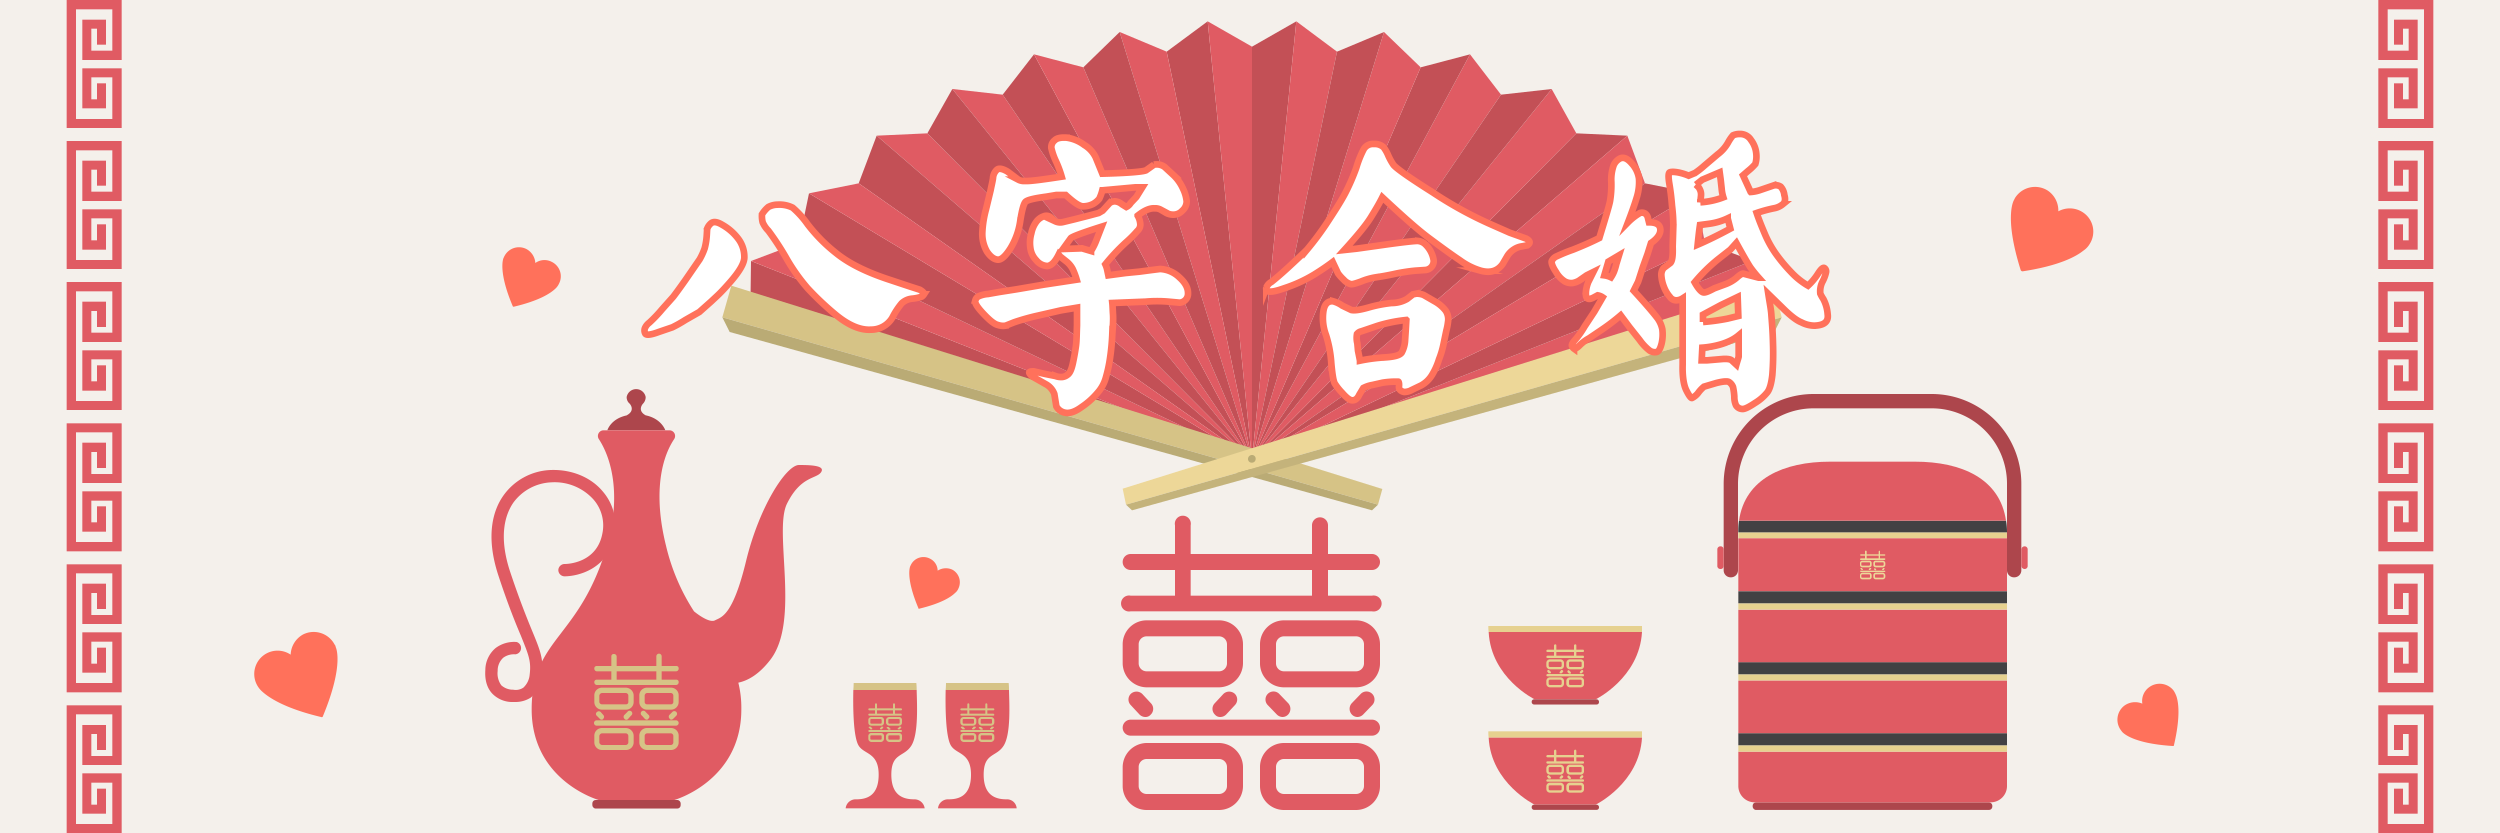 <svg xmlns="http://www.w3.org/2000/svg" viewBox="0 0 750 250"><title>hehun_banner</title><g id="图层_2" data-name="图层 2"><g id="图层_1-2" data-name="图层 1"><rect width="750" height="250" style="fill:#f4f0eb"/><polygon points="225.1 93.4 375.6 137.9 225.3 78.3 225.1 93.4" style="fill:#c35056"/><polygon points="225.3 78.3 375.6 137.9 239.6 72.9 225.3 78.3" style="fill:#e05b63"/><polygon points="239.6 72.9 375.6 137.9 242.7 58 239.6 72.9" style="fill:#c35056"/><polygon points="285.7 26.7 375.6 137.9 300.8 28.4 285.7 26.7" style="fill:#e05b63"/><polygon points="263 40.7 375.6 137.9 278.2 40 263 40.7" style="fill:#e05b63"/><polygon points="300.8 28.4 375.6 137.9 310.2 16.3 300.8 28.4" style="fill:#c35056"/><polygon points="278.2 40 375.6 137.9 285.7 26.7 278.2 40" style="fill:#c35056"/><polygon points="350 15.5 375.6 137.9 362.3 6.4 350 15.5" style="fill:#c35056"/><polygon points="362.3 6.4 375.6 137.9 375.6 14 362.3 6.4" style="fill:#e05b63"/><polygon points="375.6 14 375.6 137.9 388.9 6.4 375.6 14" style="fill:#c35056"/><polygon points="388.9 6.4 375.6 137.9 401.1 15.5 388.9 6.4" style="fill:#e05b63"/><polygon points="525.8 78.2 375.6 137.9 526 93.4 525.8 78.2" style="fill:#e05b63"/><polygon points="472.9 40 375.6 137.9 488.2 40.7 472.9 40" style="fill:#c35056"/><polygon points="488.2 40.7 375.6 137.9 493.5 55 488.2 40.7" style="fill:#e05b63"/><polygon points="493.5 55 375.6 137.9 508.5 58 493.5 55" style="fill:#c35056"/><polygon points="511.5 72.9 375.6 137.9 525.8 78.2 511.5 72.9" style="fill:#c35056"/><polygon points="508.5 58 375.6 137.9 511.5 72.9 508.5 58" style="fill:#e05b63"/><polygon points="441 16.3 375.6 137.9 450.3 28.4 441 16.3" style="fill:#e05b63"/><polygon points="426.2 20.2 375.6 137.9 441 16.3 426.2 20.2" style="fill:#c35056"/><polygon points="415.2 9.6 375.6 137.9 426.2 20.2 415.2 9.6" style="fill:#e05b63"/><polygon points="465.5 26.7 375.6 137.9 472.9 40 465.5 26.7" style="fill:#e05b63"/><polygon points="450.3 28.4 375.6 137.9 465.5 26.7 450.3 28.4" style="fill:#c35056"/><polygon points="401.1 15.5 375.6 137.9 415.2 9.6 401.1 15.5" style="fill:#c35056"/><polygon points="335.9 9.6 375.6 137.9 350 15.5 335.9 9.6" style="fill:#e05b63"/><polygon points="310.2 16.3 375.6 137.9 325 20.2 310.2 16.3" style="fill:#e05b63"/><polygon points="325 20.2 375.6 137.9 335.9 9.6 325 20.2" style="fill:#c35056"/><polygon points="257.6 55 375.6 137.9 263 40.7 257.6 55" style="fill:#c35056"/><polygon points="242.7 58 375.6 137.9 257.6 55 242.7 58" style="fill:#e05b63"/><polygon points="413.4 151.4 216.7 95.2 219.4 85.7 414.7 146.7 413.4 151.4" style="fill:#d6c386"/><polygon points="216.7 95.2 413.4 151.4 411.6 153.1 218.9 99.6 216.7 95.2" style="fill:#baab75"/><polygon points="337.8 151.4 534.5 95.2 532.1 85.5 336.8 146.6 337.8 151.4" style="fill:#edd798"/><polygon points="534.5 95.2 337.8 151.4 339.6 153.1 532.3 99.6 534.5 95.2" style="fill:#c4b37b"/><path d="M375.6,136.5a1.2,1.2,0,0,0-1.2,1.2,1.1,1.1,0,0,0,1.2,1.1,1.1,1.1,0,0,0,1.1-1.1A1.1,1.1,0,0,0,375.6,136.5Z" style="fill:#baab75"/><polygon points="36.5 38.4 20 38.4 20 0 36.5 0 36.5 18 24.7 18 24.7 5.9 31.8 5.9 31.8 13.4 29.1 13.4 29.1 8.6 27.4 8.6 27.4 15.2 33.7 15.2 33.7 2.8 22.8 2.8 22.8 35.7 33.7 35.7 33.7 23.2 27.4 23.2 27.4 29.8 29.1 29.8 29.1 25 31.8 25 31.8 32.5 24.7 32.5 24.7 20.5 36.5 20.5 36.5 38.4" style="fill:#e05b63"/><polygon points="36.5 80.7 20 80.7 20 42.3 36.5 42.3 36.5 60.3 24.7 60.3 24.7 48.2 31.8 48.2 31.8 55.7 29.1 55.7 29.1 50.9 27.4 50.9 27.4 57.5 33.7 57.5 33.7 45.1 22.8 45.1 22.8 78 33.7 78 33.7 65.5 27.4 65.5 27.4 72.1 29.1 72.1 29.1 67.3 31.8 67.3 31.8 74.9 24.7 74.9 24.7 62.8 36.5 62.8 36.5 80.7" style="fill:#e05b63"/><polygon points="36.5 123 20 123 20 84.6 36.5 84.6 36.5 102.6 24.7 102.6 24.7 90.5 31.8 90.5 31.8 98.1 29.1 98.1 29.1 93.3 27.4 93.3 27.4 99.8 33.7 99.8 33.7 87.4 22.8 87.4 22.8 120.3 33.7 120.3 33.7 107.8 27.4 107.8 27.4 114.4 29.1 114.4 29.1 109.6 31.8 109.6 31.8 117.2 24.7 117.2 24.7 105.1 36.5 105.1 36.5 123" style="fill:#e05b63"/><polygon points="36.5 165.4 20 165.4 20 127 36.5 127 36.5 144.9 24.7 144.9 24.7 132.8 31.8 132.8 31.8 140.4 29.1 140.4 29.1 135.6 27.4 135.6 27.4 142.2 33.7 142.2 33.7 129.7 22.8 129.7 22.8 162.6 33.7 162.6 33.7 150.2 27.4 150.2 27.4 156.7 29.1 156.7 29.1 151.9 31.8 151.9 31.8 159.5 24.7 159.5 24.7 147.4 36.5 147.4 36.5 165.4" style="fill:#e05b63"/><polygon points="36.5 207.7 20 207.7 20 169.3 36.5 169.3 36.5 187.2 24.7 187.2 24.7 175.1 31.8 175.1 31.8 182.7 29.1 182.7 29.1 177.9 27.4 177.9 27.4 184.5 33.7 184.5 33.7 172 22.8 172 22.8 204.9 33.7 204.9 33.7 192.5 27.4 192.5 27.4 199.1 29.1 199.1 29.1 194.3 31.8 194.3 31.8 201.8 24.7 201.8 24.7 189.7 36.5 189.7 36.5 207.7" style="fill:#e05b63"/><polygon points="36.5 250 20 250 20 211.6 36.5 211.6 36.5 229.5 24.7 229.5 24.7 217.5 31.8 217.5 31.8 225 29.1 225 29.1 220.2 27.4 220.2 27.4 226.8 33.7 226.8 33.7 214.3 22.8 214.3 22.8 247.2 33.7 247.2 33.7 234.8 27.4 234.8 27.4 241.4 29.1 241.4 29.1 236.6 31.8 236.6 31.8 244.1 24.7 244.1 24.7 232 36.5 232 36.5 250" style="fill:#e05b63"/><polygon points="713.5 38.4 730 38.4 730 0 713.5 0 713.5 18 725.3 18 725.3 5.9 718.2 5.9 718.2 13.4 720.9 13.4 720.9 8.6 722.6 8.6 722.6 15.2 716.3 15.2 716.3 2.8 727.2 2.8 727.2 35.7 716.3 35.7 716.3 23.2 722.6 23.2 722.6 29.8 720.9 29.8 720.9 25 718.2 25 718.2 32.5 725.3 32.5 725.3 20.5 713.5 20.5 713.5 38.4" style="fill:#e05b63"/><polygon points="713.5 80.7 730 80.7 730 42.3 713.5 42.3 713.5 60.3 725.3 60.3 725.3 48.2 718.2 48.2 718.2 55.7 720.9 55.7 720.9 50.9 722.6 50.9 722.6 57.5 716.3 57.5 716.3 45.1 727.2 45.1 727.2 78 716.3 78 716.3 65.5 722.6 65.5 722.6 72.1 720.9 72.1 720.9 67.3 718.2 67.3 718.2 74.9 725.3 74.9 725.3 62.8 713.5 62.8 713.5 80.7" style="fill:#e05b63"/><polygon points="713.5 123 730 123 730 84.6 713.5 84.6 713.5 102.6 725.3 102.6 725.3 90.5 718.2 90.5 718.2 98.1 720.9 98.1 720.9 93.3 722.6 93.3 722.6 99.8 716.3 99.8 716.3 87.4 727.2 87.4 727.2 120.3 716.3 120.3 716.3 107.8 722.6 107.8 722.6 114.4 720.9 114.4 720.9 109.6 718.2 109.6 718.2 117.2 725.3 117.2 725.3 105.1 713.5 105.1 713.5 123" style="fill:#e05b63"/><polygon points="713.5 165.4 730 165.4 730 127 713.5 127 713.5 144.9 725.3 144.9 725.3 132.8 718.2 132.8 718.2 140.4 720.9 140.4 720.9 135.6 722.6 135.6 722.6 142.2 716.3 142.2 716.3 129.7 727.2 129.7 727.2 162.6 716.3 162.6 716.3 150.2 722.6 150.2 722.6 156.7 720.9 156.7 720.9 151.9 718.2 151.9 718.2 159.5 725.3 159.5 725.3 147.4 713.5 147.4 713.5 165.4" style="fill:#e05b63"/><polygon points="713.5 207.7 730 207.7 730 169.3 713.5 169.3 713.5 187.2 725.3 187.2 725.3 175.1 718.2 175.1 718.2 182.7 720.9 182.7 720.9 177.9 722.6 177.9 722.6 184.5 716.3 184.5 716.3 172 727.2 172 727.2 204.9 716.3 204.9 716.3 192.5 722.6 192.5 722.6 199.1 720.9 199.1 720.9 194.3 718.2 194.3 718.2 201.8 725.3 201.8 725.3 189.7 713.5 189.7 713.5 207.7" style="fill:#e05b63"/><polygon points="713.5 250 730 250 730 211.6 713.5 211.6 713.5 229.5 725.3 229.5 725.3 217.5 718.2 217.5 718.2 225 720.9 225 720.9 220.2 722.6 220.2 722.6 226.8 716.3 226.8 716.3 214.3 727.2 214.3 727.2 247.2 716.3 247.2 716.3 234.8 722.6 234.8 722.6 241.4 720.9 241.4 720.9 236.6 718.2 236.6 718.2 244.1 725.3 244.1 725.3 232 713.5 232 713.5 250" style="fill:#e05b63"/><path d="M411.6,178.7H398.4V171h13.2a2.4,2.4,0,0,0,2.4-2.4,2.4,2.4,0,0,0-2.4-2.4H398.4v-8.6a2.4,2.4,0,1,0-4.8,0v8.6H357.2v-8.6a2.4,2.4,0,1,0-4.7,0v8.6H339.2a2.4,2.4,0,0,0-2.4,2.4,2.4,2.4,0,0,0,2.4,2.4h13.3v7.7H339.2a2.4,2.4,0,1,0,0,4.7h72.4a2.4,2.4,0,1,0,0-4.7ZM357.2,171h36.4v7.7H357.2Z" style="fill:#e05b63"/><path d="M411.6,215.9H339.2a2.4,2.4,0,0,0,0,4.8h72.4a2.4,2.4,0,0,0,0-4.8Z" style="fill:#e05b63"/><path d="M344,206.2h21.7a7.3,7.3,0,0,0,7.2-7.2v-5.7a7.2,7.2,0,0,0-7.2-7.2H344a7.2,7.2,0,0,0-7.2,7.2V199A7.3,7.3,0,0,0,344,206.2Zm-2.4-12.9a2.4,2.4,0,0,1,2.4-2.4h21.7a2.4,2.4,0,0,1,2.4,2.4V199a2.4,2.4,0,0,1-2.4,2.4H344a2.4,2.4,0,0,1-2.4-2.4Z" style="fill:#e05b63"/><path d="M406.8,186.1H385.2a7.2,7.2,0,0,0-7.2,7.2V199a7.2,7.2,0,0,0,7.2,7.2h21.6A7.2,7.2,0,0,0,414,199v-5.7A7.2,7.2,0,0,0,406.8,186.1Zm2.4,12.9a2.4,2.4,0,0,1-2.4,2.4H385.2a2.4,2.4,0,0,1-2.4-2.4v-5.7a2.4,2.4,0,0,1,2.4-2.4h21.6a2.4,2.4,0,0,1,2.4,2.4Z" style="fill:#e05b63"/><path d="M365.7,222.9H344a7.3,7.3,0,0,0-7.2,7.2v5.7A7.2,7.2,0,0,0,344,243h21.7a7.2,7.2,0,0,0,7.2-7.2v-5.7A7.3,7.3,0,0,0,365.7,222.9Zm2.4,12.9a2.4,2.4,0,0,1-2.4,2.4H344a2.4,2.4,0,0,1-2.4-2.4v-5.7a2.4,2.4,0,0,1,2.4-2.4h21.7a2.4,2.4,0,0,1,2.4,2.4Z" style="fill:#e05b63"/><path d="M406.8,222.9H385.2a7.2,7.2,0,0,0-7.2,7.2v5.7a7.2,7.2,0,0,0,7.2,7.2h21.6a7.2,7.2,0,0,0,7.2-7.2v-5.7A7.2,7.2,0,0,0,406.8,222.9Zm2.4,12.9a2.4,2.4,0,0,1-2.4,2.4H385.2a2.4,2.4,0,0,1-2.4-2.4v-5.7a2.4,2.4,0,0,1,2.4-2.4h21.6a2.4,2.4,0,0,1,2.4,2.4Z" style="fill:#e05b63"/><path d="M339.3,208.1a2.4,2.4,0,0,0-.1,3.4l2.6,2.8a2.5,2.5,0,0,0,1.8.8,2,2,0,0,0,1.6-.7,2.4,2.4,0,0,0,.1-3.4l-2.6-2.8A2.5,2.5,0,0,0,339.3,208.1Z" style="fill:#e05b63"/><path d="M367,208.2l-2.6,2.8a2.4,2.4,0,0,0,.1,3.4,2,2,0,0,0,1.6.7,2.5,2.5,0,0,0,1.8-.8l2.6-2.8a2.4,2.4,0,0,0-.1-3.4A2.5,2.5,0,0,0,367,208.2Z" style="fill:#e05b63"/><path d="M384.7,215.1a2.3,2.3,0,0,0,1.7-.7,2.5,2.5,0,0,0,.1-3.4l-2.7-2.8a2.4,2.4,0,0,0-3.5,3.3l2.7,2.8A2.5,2.5,0,0,0,384.7,215.1Z" style="fill:#e05b63"/><path d="M409,214.3l2.7-2.8a2.4,2.4,0,1,0-3.5-3.3l-2.7,2.8a2.5,2.5,0,0,0,.1,3.4,2.3,2.3,0,0,0,1.7.7A2.5,2.5,0,0,0,409,214.3Z" style="fill:#e05b63"/><path d="M193.7,124.6h0c-2.7-1.5-.8-3.5-.8-3.5h0a2.8,2.8,0,0,0,.8-2,2.9,2.9,0,0,0-5.7,0,2.5,2.5,0,0,0,.9,2h0s1.9,2-.9,3.5h.1c-4.9,1-5.9,4.5-5.9,4.5h17.4S198.5,125.6,193.7,124.6Z" style="fill:#ad464c"/><rect x="177.7" y="240" width="26.5" height="2.57" rx="1" ry="1" style="fill:#ad464c"/><path d="M154.6,210.6h-1.3a8.4,8.4,0,0,1-5.6-2.5c-1.6-1.7-2.3-4.1-2.1-7.1a8.7,8.7,0,0,1,3.1-6.6,9.3,9.3,0,0,1,6.3-1.8,1.9,1.9,0,0,1-.4,3.7,5.5,5.5,0,0,0-3.6,1,5.2,5.2,0,0,0-1.7,4,6.1,6.1,0,0,0,1.1,4.3,5.3,5.3,0,0,0,3.1,1.3h.4a4.1,4.1,0,0,0,3.1-.6,6,6,0,0,0,1.9-3.9c.5-4-.3-5.9-2.6-11.6-1.7-4-3.9-9.4-6.8-18.2-4-12.2-1.4-19.8,1.5-23.9a18.2,18.2,0,0,1,14.3-7.7c6.1-.2,11.9,2.1,15.5,6.4a15.6,15.6,0,0,1,3.5,13.4c-1.8,9.7-10.6,12.1-15,12.1a1.9,1.9,0,0,1-1.8-1.9,1.9,1.9,0,0,1,1.9-1.8h0c.7,0,9.6-.2,11.3-9.1a11.8,11.8,0,0,0-2.7-10.3,15.7,15.7,0,0,0-12.6-5.1,14.9,14.9,0,0,0-11.4,6.1c-2.4,3.5-4.5,9.9-1,20.6,2.9,8.7,5.1,14.1,6.7,18,2.4,5.8,3.5,8.5,2.8,13.4a8.9,8.9,0,0,1-3.3,6.5A8.5,8.5,0,0,1,154.6,210.6Z" style="fill:#e05b63"/><path d="M239.7,139.5c-3.8,0-11.9,12.4-15.9,28.9s-7.4,16.7-9.3,17.7-6.3-2.7-6.3-2.7a62.3,62.3,0,0,1-8.4-19.7c-3.4-13.6-2.2-24.9,2.4-31.9a1.7,1.7,0,0,0-1.5-2.7H181.2a1.7,1.7,0,0,0-1.5,2.7c4.5,7,6.3,18.4,2.4,31.9-8.2,28.1-22.6,27.6-22.6,49.1S179.6,240,179.6,240h22.7s20.1-5.7,20.1-27.2a31.5,31.5,0,0,0-.9-8c2.8-.6,6.2-2.4,9.7-7,8.9-11.8.8-38.4,4.9-46.7s8.8-7.4,10.2-9.4S243.5,139.5,239.7,139.5Z" style="fill:#e05b63"/><path d="M202.8,203.9h-4.3v-2.5h4.3a.8.8,0,0,0,.8-.8.7.7,0,0,0-.8-.8h-4.3v-2.9a.8.8,0,0,0-1.6,0v2.9H185v-2.9a.8.8,0,0,0-.8-.7.7.7,0,0,0-.8.7v2.9H179a.7.7,0,0,0-.7.8.8.8,0,0,0,.7.8h4.4v2.5H179a.7.7,0,0,0-.7.8.8.8,0,0,0,.7.8h23.8a.8.8,0,0,0,.8-.8A.7.7,0,0,0,202.8,203.9ZM185,201.4h11.9v2.5H185Z" style="fill:#d6c386"/><path d="M202.8,216.1H179a.8.8,0,0,0,0,1.6h23.8a.8.8,0,1,0,0-1.6Z" style="fill:#d6c386"/><path d="M180.6,212.9h7.1a2.3,2.3,0,0,0,2.4-2.3v-1.9a2.4,2.4,0,0,0-2.4-2.4h-7.1a2.3,2.3,0,0,0-2.3,2.4v1.9A2.3,2.3,0,0,0,180.6,212.9Zm-.8-4.2a.9.9,0,0,1,.8-.8h7.1a.8.8,0,0,1,.8.8v1.9a.7.7,0,0,1-.8.7h-7.1a.8.8,0,0,1-.8-.7Z" style="fill:#d6c386"/><path d="M201.3,206.3h-7.2a2.3,2.3,0,0,0-2.3,2.4v1.9a2.3,2.3,0,0,0,2.3,2.3h7.2a2.3,2.3,0,0,0,2.3-2.3v-1.9A2.3,2.3,0,0,0,201.3,206.3Zm.7,4.3a.7.7,0,0,1-.7.7h-7.2a.7.7,0,0,1-.7-.7v-1.9a.8.8,0,0,1,.7-.8h7.2a.8.8,0,0,1,.7.8Z" style="fill:#d6c386"/><path d="M187.7,218.4h-7.1a2.3,2.3,0,0,0-2.3,2.4v1.9a2.3,2.3,0,0,0,2.3,2.3h7.1a2.3,2.3,0,0,0,2.4-2.3v-1.9A2.4,2.4,0,0,0,187.7,218.4Zm.8,4.3a.8.8,0,0,1-.8.8h-7.1a.9.9,0,0,1-.8-.8v-1.9a.9.9,0,0,1,.8-.8h7.1a.8.8,0,0,1,.8.8Z" style="fill:#d6c386"/><path d="M201.3,218.4h-7.2a2.3,2.3,0,0,0-2.3,2.4v1.9a2.3,2.3,0,0,0,2.3,2.3h7.2a2.3,2.3,0,0,0,2.3-2.3v-1.9A2.3,2.3,0,0,0,201.3,218.4Zm.7,4.3a.8.8,0,0,1-.7.8h-7.2a.8.8,0,0,1-.7-.8v-1.9a.8.8,0,0,1,.7-.8h7.2a.8.8,0,0,1,.7.8Z" style="fill:#d6c386"/><path d="M179.1,213.6a.7.7,0,0,0-.1,1.1l.9.9a.7.7,0,0,0,.6.3.5.5,0,0,0,.5-.3.8.8,0,0,0,0-1.1l-.8-.9A.8.8,0,0,0,179.1,213.6Z" style="fill:#d6c386"/><path d="M188.2,213.6l-.9.9a.8.8,0,0,0,0,1.1.7.7,0,0,0,1.2,0l.8-.9a.8.8,0,1,0-1.1-1.1Z" style="fill:#d6c386"/><path d="M194,215.9a.5.5,0,0,0,.5-.3.7.7,0,0,0,.1-1.1l-.9-.9a.8.8,0,1,0-1.1,1.1l.8.9A.9.9,0,0,0,194,215.9Z" style="fill:#d6c386"/><path d="M202,215.6l.9-.9a.8.8,0,0,0-1.2-1.1l-.9.9a.8.8,0,0,0,.1,1.1.5.5,0,0,0,.5.3A.9.9,0,0,0,202,215.6Z" style="fill:#d6c386"/><path d="M274.9,204.9H256.1s0,.8-.1,2.1h19A18.7,18.7,0,0,0,274.9,204.9Z" style="fill:#d6c386"/><path d="M274.3,239.8c-2.9,0-6.9-.8-6.9-7.4s3.8-5.2,6-8.7,1.7-12.4,1.6-16.7H256c-.1,4.3-.1,14,1.6,16.7s6,2,6,8.7-4,7.4-6.8,7.4a3,3,0,0,0-3.1,2.7h23.7A3.1,3.1,0,0,0,274.3,239.8Z" style="fill:#e05b63"/><path d="M270.3,214.1h-1.8v-1h1.8a.3.3,0,1,0,0-.6h-1.8v-1.2a.3.3,0,0,0-.6,0v1.2h-4.8v-1.2a.3.3,0,0,0-.6,0v1.2h-1.7a.3.3,0,1,0,0,.6h1.7v1h-1.7a.3.3,0,0,0-.3.3.3.3,0,0,0,.3.3h9.5a.3.3,0,0,0,.3-.3Zm-7.2-1h4.8v1h-4.8Z" style="fill:#d6c386"/><path d="M270.3,219h-9.5a.3.3,0,1,0,0,.6h9.5a.3.3,0,1,0,0-.6Z" style="fill:#d6c386"/><path d="M261.4,217.7h2.8a.9.9,0,0,0,1-.9V216a.9.9,0,0,0-1-.9h-2.8a.9.9,0,0,0-.9.9v.8A.9.9,0,0,0,261.4,217.7Zm-.3-1.7a.3.3,0,0,1,.3-.3h2.8a.3.3,0,0,1,.3.3v.8a.3.3,0,0,1-.3.3h-2.8a.3.3,0,0,1-.3-.3Z" style="fill:#d6c386"/><path d="M269.6,215.1h-2.8a1,1,0,0,0-1,.9v.8a1,1,0,0,0,1,.9h2.8a.9.9,0,0,0,1-.9V216A.9.9,0,0,0,269.6,215.1Zm.3,1.7a.3.3,0,0,1-.3.3h-2.8a.3.3,0,0,1-.3-.3V216a.3.3,0,0,1,.3-.3h2.8a.3.3,0,0,1,.3.3Z" style="fill:#d6c386"/><path d="M264.2,219.9h-2.8a.9.9,0,0,0-.9,1v.7a1,1,0,0,0,.9,1h2.8a1,1,0,0,0,1-1v-.7A.9.9,0,0,0,264.2,219.9Zm.3,1.7a.3.3,0,0,1-.3.3h-2.8a.3.3,0,0,1-.3-.3v-.7a.3.3,0,0,1,.3-.3h2.8a.3.3,0,0,1,.3.3Z" style="fill:#d6c386"/><path d="M269.6,219.9h-2.8a1,1,0,0,0-1,1v.7a1.1,1.1,0,0,0,1,1h2.8a1,1,0,0,0,1-1v-.7A.9.9,0,0,0,269.6,219.9Zm.3,1.7a.3.3,0,0,1-.3.3h-2.8a.3.3,0,0,1-.3-.3v-.7a.3.3,0,0,1,.3-.3h2.8a.3.3,0,0,1,.3.3Z" style="fill:#d6c386"/><path d="M260.8,218a.2.2,0,0,0,0,.4l.3.4h.5a.3.3,0,0,0,0-.4l-.4-.4Z" style="fill:#d6c386"/><path d="M264.4,218l-.3.4c-.2.1-.1.3,0,.4h.4l.4-.4a.3.3,0,0,0,0-.4Z" style="fill:#d6c386"/><path d="M266.7,218.9h.2a.2.2,0,0,0,.1-.4l-.4-.4h-.4a.2.2,0,0,0,0,.4l.3.4Z" style="fill:#d6c386"/><path d="M269.9,218.8l.4-.4a.3.3,0,0,0,0-.4h-.5l-.3.4a.2.2,0,0,0,0,.4h.4Z" style="fill:#d6c386"/><path d="M302.6,204.9H283.8s0,.8-.1,2.1h19A18.7,18.7,0,0,0,302.6,204.9Z" style="fill:#d6c386"/><path d="M302,239.8c-2.9,0-6.9-.8-6.9-7.4s3.8-5.2,6-8.7,1.7-12.4,1.6-16.7h-19c-.1,4.3-.1,14,1.6,16.7s6,2,6,8.7-4,7.4-6.8,7.4a3,3,0,0,0-3.1,2.7H305A2.9,2.9,0,0,0,302,239.8Z" style="fill:#e05b63"/><path d="M298,214.1h-1.8v-1H298a.3.3,0,0,0,0-.6h-1.8v-1.2a.3.3,0,0,0-.6,0v1.2h-4.8v-1.2a.3.3,0,1,0-.6,0v1.2h-1.7c-.2,0-.4.1-.4.3s.2.3.4.3h1.7v1h-1.7a.4.4,0,0,0-.4.3c0,.2.2.3.4.3H298a.3.3,0,0,0,.3-.3A.5.5,0,0,0,298,214.1Zm-7.2-1h4.8v1h-4.8Z" style="fill:#d6c386"/><path d="M298,219h-9.5c-.2,0-.4.1-.4.3s.2.3.4.3H298a.3.3,0,0,0,0-.6Z" style="fill:#d6c386"/><path d="M289.1,217.7h2.8a1,1,0,0,0,1-.9V216a1,1,0,0,0-1-.9h-2.8a1,1,0,0,0-1,.9v.8A1,1,0,0,0,289.1,217.7Zm-.3-1.7a.3.3,0,0,1,.3-.3h2.8a.3.3,0,0,1,.3.3v.8a.3.3,0,0,1-.3.3h-2.8a.3.3,0,0,1-.3-.3Z" style="fill:#d6c386"/><path d="M297.3,215.1h-2.8a1,1,0,0,0-1,.9v.8a1,1,0,0,0,1,.9h2.8a1,1,0,0,0,1-.9V216A1,1,0,0,0,297.3,215.1Zm.3,1.7a.3.3,0,0,1-.3.3h-2.8a.3.3,0,0,1-.3-.3V216a.3.3,0,0,1,.3-.3h2.8a.3.3,0,0,1,.3.3Z" style="fill:#d6c386"/><path d="M291.9,219.9h-2.8a1,1,0,0,0-1,1v.7a1.1,1.1,0,0,0,1,1h2.8a1.1,1.1,0,0,0,1-1v-.7A1,1,0,0,0,291.9,219.9Zm.3,1.7a.3.3,0,0,1-.3.3h-2.8a.3.3,0,0,1-.3-.3v-.7a.3.3,0,0,1,.3-.3h2.8a.3.3,0,0,1,.3.3Z" style="fill:#d6c386"/><path d="M297.3,219.9h-2.8a1,1,0,0,0-1,1v.7a1.1,1.1,0,0,0,1,1h2.8a1.1,1.1,0,0,0,1-1v-.7A1,1,0,0,0,297.3,219.9Zm.3,1.7a.3.3,0,0,1-.3.3h-2.8a.3.3,0,0,1-.3-.3v-.7a.3.3,0,0,1,.3-.3h2.8a.3.3,0,0,1,.3.3Z" style="fill:#d6c386"/><path d="M288.5,218a.2.2,0,0,0-.1.4l.4.4h.4a.2.2,0,0,0,.1-.4l-.4-.4Z" style="fill:#d6c386"/><path d="M292.1,218l-.3.4a.2.2,0,0,0,0,.4h.4l.4-.4a.2.2,0,0,0-.1-.4Z" style="fill:#d6c386"/><path d="M294.4,218.9h.2a.2.2,0,0,0,.1-.4l-.4-.4h-.4a.2.2,0,0,0-.1.4l.4.4Z" style="fill:#d6c386"/><path d="M297.6,218.8l.4-.4a.2.2,0,0,0-.1-.4h-.4l-.3.4a.2.2,0,0,0,0,.4h.4Z" style="fill:#d6c386"/><rect x="525.8" y="240.7" width="71.9" height="2.29" rx="1" ry="1" style="fill:#ad464c"/><rect x="521.5" y="202.3" width="80.6" height="1.87" style="fill:#e6d18f"/><rect x="521.5" y="204.2" width="80.6" height="15.84" style="fill:#e05b63"/><path d="M521.5,235.8a4.9,4.9,0,0,0,4.9,4.9h70.7a4.9,4.9,0,0,0,5-4.9V225.5H521.5Z" style="fill:#e05b63"/><rect x="521.5" y="223.6" width="80.6" height="1.9" style="fill:#e6d18f"/><rect x="521.5" y="182.9" width="80.6" height="15.87" style="fill:#e05b63"/><rect x="521.5" y="181" width="80.6" height="1.84" style="fill:#e6d18f"/><rect x="521.5" y="220" width="80.6" height="3.58" style="fill:#424143"/><rect x="521.5" y="198.7" width="80.6" height="3.58" style="fill:#424143"/><rect x="521.5" y="159.7" width="80.6" height="1.81" style="fill:#e6d18f"/><rect x="521.5" y="161.5" width="80.6" height="15.9" style="fill:#e05b63"/><rect x="521.5" y="177.4" width="80.6" height="3.58" style="fill:#424143"/><path d="M601.8,156.2H521.7a20,20,0,0,0-.2,3.5h80.6A19.8,19.8,0,0,0,601.8,156.2Z" style="fill:#424143"/><path d="M574.5,138.5H549c-13.9,0-25.5,5.1-27.3,17.7h80.1C600,143.6,588.5,138.5,574.5,138.5Z" style="fill:#e05b63"/><path d="M565.3,167.5H564v-.8h1.3c.2,0,.3-.1.3-.2s-.1-.2-.3-.2H564v-.9a.2.2,0,0,0-.2-.2l-.2.2v.9H560v-.9c0-.1-.1-.2-.3-.2a.2.2,0,0,0-.2.2v.9h-1.3l-.2.2.2.2h1.3v.8h-1.3l-.2.2c0,.2.1.3.2.3h7.1a.3.3,0,0,0,.3-.3C565.6,167.6,565.5,167.5,565.3,167.5Zm-5.3-.8h3.6v.8H560Z" style="fill:#edd798"/><path d="M565.3,171.2h-7.1a.2.2,0,0,0-.2.2l.2.2h7.1c.2,0,.3-.1.3-.2S565.5,171.2,565.3,171.2Z" style="fill:#edd798"/><path d="M558.7,170.2h2.1a.7.7,0,0,0,.7-.7v-.6a.7.7,0,0,0-.7-.7h-2.1a.7.7,0,0,0-.7.7v.6A.7.7,0,0,0,558.7,170.2Zm-.3-1.3c0-.1.1-.2.3-.2h2.1a.2.2,0,0,1,.2.2v.6l-.2.2h-2.1c-.2,0-.3-.1-.3-.2Z" style="fill:#edd798"/><path d="M564.9,168.2h-2.2a.7.7,0,0,0-.7.7v.6a.7.7,0,0,0,.7.7h2.2a.8.8,0,0,0,.7-.7v-.6A.8.8,0,0,0,564.9,168.2Zm.2,1.3-.2.2h-2.2l-.2-.2v-.6a.2.2,0,0,1,.2-.2h2.2a.2.2,0,0,1,.2.2Z" style="fill:#edd798"/><path d="M560.8,171.8h-2.1a.8.8,0,0,0-.7.8v.5a.7.7,0,0,0,.7.7h2.1a.7.7,0,0,0,.7-.7v-.5A.8.8,0,0,0,560.8,171.8Zm.2,1.3a.2.2,0,0,1-.2.2h-2.1c-.2,0-.3-.1-.3-.2v-.5a.3.3,0,0,1,.3-.3h2.1c.1,0,.2.1.2.3Z" style="fill:#edd798"/><path d="M564.9,171.8h-2.2a.8.8,0,0,0-.7.8v.5a.7.7,0,0,0,.7.7h2.2a.8.8,0,0,0,.7-.7v-.5A.9.9,0,0,0,564.9,171.8Zm.2,1.3a.2.2,0,0,1-.2.2h-2.2a.2.2,0,0,1-.2-.2v-.5c0-.2.1-.3.2-.3h2.2c.1,0,.2.1.2.3Z" style="fill:#edd798"/><path d="M558.2,170.4a.2.2,0,0,0,0,.3l.3.3h.3a.2.2,0,0,0,0-.3l-.3-.3Z" style="fill:#edd798"/><path d="M560.9,170.4l-.2.3a.2.2,0,0,0,0,.3h.3l.3-.3a.2.2,0,0,0,0-.3Z" style="fill:#edd798"/><path d="M562.7,171.1h.1a.2.2,0,0,0,0-.3l-.2-.3h-.3a.4.4,0,0,0-.1.3l.3.3Z" style="fill:#edd798"/><path d="M565.1,171l.2-.3a.2.2,0,0,0,0-.3H565l-.3.3a.2.2,0,0,0,0,.3h.4Z" style="fill:#edd798"/><path d="M604.3,173.2a2.1,2.1,0,0,1-2.2-2.1v-26a22.6,22.6,0,0,0-22.6-22.6H544a22.7,22.7,0,0,0-22.6,22.6v26a2.1,2.1,0,0,1-2.1,2.1,2.1,2.1,0,0,1-2.2-2.1v-26A27,27,0,0,1,544,118.2h35.5a26.9,26.9,0,0,1,26.9,26.9v26A2.1,2.1,0,0,1,604.3,173.2Z" style="fill:#ad464c"/><path d="M516.1,170.7h0a.9.9,0,0,1-.9-1v-4.9a.9.9,0,0,1,.9-.9h0a.9.9,0,0,1,1,.9v4.9A.9.9,0,0,1,516.1,170.7Z" style="fill:#e05b63"/><path d="M607.4,170.7h0a1,1,0,0,1-1-1v-4.9a1,1,0,0,1,1-.9h0a.9.9,0,0,1,.9.9v4.9A.9.9,0,0,1,607.4,170.7Z" style="fill:#e05b63"/><path d="M492.6,187.8H446.5a10.9,10.9,0,0,0,.1,1.8h46Z" style="fill:#e6d18f"/><path d="M446.6,189.6c.7,13.8,13.8,20.2,13.8,20.2h18.3s13.1-6.4,13.9-20.2Z" style="fill:#e05b63"/><rect x="459.5" y="209.8" width="20.2" height="1.56" rx="0.7" ry="0.7" style="fill:#ad464c"/><path d="M474.9,196.7h-2v-1.1h2a.3.3,0,0,0,.3-.3c0-.2-.1-.4-.3-.4h-2v-1.3a.3.3,0,0,0-.3-.3.4.4,0,0,0-.4.3v1.3h-5.3v-1.3a.3.3,0,0,0-.3-.3.4.4,0,0,0-.4.3v1.3h-1.9a.4.4,0,0,0-.4.4c0,.2.2.3.4.3h1.9v1.1h-1.9a.4.4,0,0,0-.4.4c0,.2.2.3.4.3h10.6a.3.3,0,0,0,.3-.3C475.2,196.9,475.1,196.7,474.9,196.7Zm-8-1.1h5.3v1.1h-5.3Z" style="fill:#e6d18f"/><path d="M474.9,202.2H464.3a.4.4,0,0,0-.4.4.4.4,0,0,0,.4.3h10.6a.3.3,0,0,0,.3-.3C475.2,202.4,475.1,202.2,474.9,202.2Z" style="fill:#e6d18f"/><path d="M465,200.8h3.1a1.1,1.1,0,0,0,1.1-1.1v-.8a1.1,1.1,0,0,0-1.1-1.1H465a1.1,1.1,0,0,0-1.1,1.1v.8A1.1,1.1,0,0,0,465,200.8Zm-.4-1.9a.4.4,0,0,1,.4-.4h3.1a.4.4,0,0,1,.4.4v.8a.4.4,0,0,1-.4.4H465a.4.4,0,0,1-.4-.4Z" style="fill:#e6d18f"/><path d="M474.2,197.8H471a1.1,1.1,0,0,0-1.1,1.1v.8a1.1,1.1,0,0,0,1.1,1.1h3.2a1,1,0,0,0,1-1.1v-.8A1,1,0,0,0,474.2,197.8Zm.3,1.9c0,.2-.1.4-.3.4H471c-.2,0-.3-.2-.3-.4v-.8c0-.2.1-.4.3-.4h3.2c.2,0,.3.2.3.4Z" style="fill:#e6d18f"/><path d="M468.1,203.2H465a1.1,1.1,0,0,0-1.1,1.1v.8a1.1,1.1,0,0,0,1.1,1.1h3.1a1.1,1.1,0,0,0,1.1-1.1v-.8A1.1,1.1,0,0,0,468.1,203.2Zm.4,1.9a.4.4,0,0,1-.4.4H465a.4.4,0,0,1-.4-.4v-.8a.4.4,0,0,1,.4-.4h3.1a.4.4,0,0,1,.4.4Z" style="fill:#e6d18f"/><path d="M474.2,203.2H471a1.1,1.1,0,0,0-1.1,1.1v.8a1.1,1.1,0,0,0,1.1,1.1h3.2a1,1,0,0,0,1-1.1v-.8A1,1,0,0,0,474.2,203.2Zm.3,1.9c0,.2-.1.4-.3.4H471c-.2,0-.3-.2-.3-.4v-.8c0-.2.1-.4.3-.4h3.2c.2,0,.3.2.3.4Z" style="fill:#e6d18f"/><path d="M464.3,201.1c-.2.1-.2.3,0,.5l.3.4h.5a.3.3,0,0,0,.1-.5l-.4-.4C464.6,200.9,464.4,200.9,464.3,201.1Z" style="fill:#e6d18f"/><path d="M468.3,201.1l-.3.4a.3.3,0,0,0,0,.5h.5l.4-.4c.1-.2.1-.4-.1-.5S468.5,200.9,468.3,201.1Z" style="fill:#e6d18f"/><path d="M470.9,202.1h.3a.5.5,0,0,0,0-.5l-.4-.4c-.1-.2-.3-.2-.5,0a.4.4,0,0,0,0,.5l.4.4Z" style="fill:#e6d18f"/><path d="M474.5,202l.4-.4a.4.4,0,0,0,0-.5c-.2-.2-.4-.2-.5,0l-.4.4a.5.5,0,0,0,0,.5h.5Z" style="fill:#e6d18f"/><path d="M492.6,219.4H446.5a12.8,12.8,0,0,0,.1,1.9h46Z" style="fill:#e6d18f"/><path d="M446.6,221.3c.7,13.7,13.8,20.1,13.8,20.1h18.3s13.1-6.4,13.9-20.1Z" style="fill:#e05b63"/><rect x="459.5" y="241.4" width="20.2" height="1.56" rx="0.7" ry="0.7" style="fill:#ad464c"/><path d="M474.9,228.4h-2v-1.2h2a.3.3,0,0,0,.3-.3c0-.2-.1-.4-.3-.4h-2v-1.2c0-.2-.1-.4-.3-.4a.4.4,0,0,0-.4.4v1.2h-5.3v-1.2c0-.2-.1-.4-.3-.4a.4.4,0,0,0-.4.4v1.2h-1.9a.4.4,0,0,0-.4.4c0,.2.2.3.4.3h1.9v1.2h-1.9c-.2,0-.4.1-.4.3a.4.4,0,0,0,.4.4h10.6c.2,0,.3-.2.3-.4A.3.3,0,0,0,474.9,228.4Zm-8-1.2h5.3v1.2h-5.3Z" style="fill:#e6d18f"/><path d="M474.9,233.8H464.3a.4.4,0,0,0-.4.4c0,.2.2.3.4.3h10.6a.3.3,0,0,0,.3-.3C475.2,234,475.1,233.8,474.9,233.8Z" style="fill:#e6d18f"/><path d="M465,232.4h3.1a1.1,1.1,0,0,0,1.1-1.1v-.8a1.1,1.1,0,0,0-1.1-1.1H465a1.1,1.1,0,0,0-1.1,1.1v.8A1.1,1.1,0,0,0,465,232.4Zm-.4-1.9a.4.4,0,0,1,.4-.4h3.1a.4.4,0,0,1,.4.4v.8a.4.4,0,0,1-.4.4H465a.4.4,0,0,1-.4-.4Z" style="fill:#e6d18f"/><path d="M474.2,229.4H471a1.1,1.1,0,0,0-1.1,1.1v.8a1.1,1.1,0,0,0,1.1,1.1h3.2a1,1,0,0,0,1-1.1v-.8A1,1,0,0,0,474.2,229.4Zm.3,1.9c0,.2-.1.4-.3.4H471c-.2,0-.3-.2-.3-.4v-.8c0-.2.1-.4.3-.4h3.2c.2,0,.3.2.3.4Z" style="fill:#e6d18f"/><path d="M468.1,234.8H465a1.1,1.1,0,0,0-1.1,1.1v.8a1.1,1.1,0,0,0,1.1,1.1h3.1a1.1,1.1,0,0,0,1.1-1.1v-.8A1.1,1.1,0,0,0,468.1,234.8Zm.4,1.9a.4.4,0,0,1-.4.4H465a.4.4,0,0,1-.4-.4v-.8c0-.2.2-.3.4-.3h3.1c.2,0,.4.1.4.3Z" style="fill:#e6d18f"/><path d="M474.2,234.8H471a1.1,1.1,0,0,0-1.1,1.1v.8a1.1,1.1,0,0,0,1.1,1.1h3.2a1,1,0,0,0,1-1.1v-.8A1,1,0,0,0,474.2,234.8Zm.3,1.9c0,.2-.1.4-.3.4H471c-.2,0-.3-.2-.3-.4v-.8a.3.3,0,0,1,.3-.3h3.2a.3.3,0,0,1,.3.3Z" style="fill:#e6d18f"/><path d="M464.3,232.7c-.2.1-.2.3,0,.5l.3.4h.5a.3.3,0,0,0,.1-.5l-.4-.4C464.6,232.5,464.4,232.5,464.3,232.7Z" style="fill:#e6d18f"/><path d="M468.3,232.7l-.3.4a.3.3,0,0,0,0,.5h.5l.4-.4c.1-.2.1-.4-.1-.5S468.5,232.5,468.3,232.7Z" style="fill:#e6d18f"/><path d="M470.9,233.7h.3a.5.5,0,0,0,0-.5l-.4-.4c-.1-.2-.3-.2-.5,0a.4.4,0,0,0,0,.5l.4.4Z" style="fill:#e6d18f"/><path d="M474.5,233.6l.4-.4a.4.4,0,0,0,0-.5c-.2-.2-.4-.2-.5,0l-.4.4a.5.5,0,0,0,0,.5h.5Z" style="fill:#e6d18f"/><path d="M216.6,67.4a15.5,15.5,0,0,1,5,4.4,9,9,0,0,1,1.7,5.2c.1,1.8-1.4,4.4-4.4,7.8s-3.6,3.8-5.5,5.6l-3.6,3.2L205.6,96a37.6,37.6,0,0,1-3.9,2.2l-4.1,1.4c-2.4.9-3.7,1-4,.5a2,2,0,0,1-.1-1.7,4.1,4.1,0,0,1,1.3-1.6,42.4,42.4,0,0,0,3.9-4.1L202,89c.3-.4,1.6-2.1,3.7-5.1l4.2-6.1a19.6,19.6,0,0,0,1.5-3.3A19.7,19.7,0,0,0,212,71c.1-1.3.1-2.1.2-2.5a4,4,0,0,1,1.1-1.5C214,66.4,215.1,66.5,216.6,67.4Zm12-3.1a9,9,0,0,1,1.9-2.2,6,6,0,0,1,2.8-.7,8.9,8.9,0,0,1,4.5.9,27.2,27.2,0,0,1,4.5,5,48.6,48.6,0,0,0,8.5,8.6c3.8,3.1,9.2,5.8,16.3,8.1l5.7,1.9,3.1,1c.9.5,1.4,1,1.3,1.4a2.3,2.3,0,0,1-.7.7,12.2,12.2,0,0,1-2.9.6,5.3,5.3,0,0,0-3.1,1.4,22.4,22.4,0,0,0-2.8,4.3,7.4,7.4,0,0,1-6.4,3.6c-3.2.2-6.7-1.3-10.5-4.4a88.5,88.5,0,0,1-8.5-8,56.9,56.9,0,0,1-6.6-9.4,81.6,81.6,0,0,0-5.2-7.9,8.1,8.1,0,0,1-1.7-2.5A7.6,7.6,0,0,1,228.6,64.3Z" style="fill:#fff;stroke:#ff715b;stroke-miterlimit:10;stroke-width:2px"/><path d="M323,83.9a22,22,0,0,0-1.2-3.2,7.3,7.3,0,0,0-1.8-2.2L318.1,77l-.5-.6c-1.1,2.2-2.2,3.3-3.4,3.4a4.5,4.5,0,0,1-3.3-1.7,6.4,6.4,0,0,1-1.8-3.8,10.3,10.3,0,0,1,.3-4.3,8.6,8.6,0,0,1,1.6-3.6,4.6,4.6,0,0,1,2.1-1.5,2,2,0,0,1,2.1.3l1.4,1.2a3.5,3.5,0,0,0,2.4.2l3.3-.8,4.3-1.1,3-.8,1.2-.7,2.1-2.3a2.8,2.8,0,0,1,1.6-.5,3.7,3.7,0,0,1,2.1.9l1.3.8a3.1,3.1,0,0,0,1.3-1.2l1.7-1.8,1.8-2.9h-2.1l-9.9.9a13.7,13.7,0,0,1-.9,2.5,6.4,6.4,0,0,1-1.9,1.6,6.7,6.7,0,0,1-3.1.7c-1.1-.1-2.7-1.2-5.1-3.4h-2.8l-3,.5c-3.7.5-5.8,1-6.3,1.6s-1,2.4-1.5,5.5a21.5,21.5,0,0,1-2.9,8.3c-1.5,2.4-2.8,3.6-3.9,3.5s-2.2-.9-3.2-2.4a10.6,10.6,0,0,1-1.4-5.8,31.9,31.9,0,0,1,1.1-6.9l1.4-5.8c.2-1.1.5-2.2.7-3.5a3.7,3.7,0,0,1,1.2-2.6c.6-.5,1.7-.3,3.2.6l3.2,2.4a3.6,3.6,0,0,0,1.9.4c1.5.1,5.2-.4,11.1-1.3a32.5,32.5,0,0,0-1.8-4.8,18.8,18.8,0,0,1-1.3-3.8,2.6,2.6,0,0,1,1-2.3c.7-.7,1.9-.9,3.6-.8a11.4,11.4,0,0,1,5.3,2.2,8.8,8.8,0,0,1,3.4,3.7l2,4.9c7.9-.2,12.2-.6,13.1-1l2.4-1.7a4,4,0,0,1,3.2.7l2.6,2.4a12.8,12.8,0,0,1,2.9,4.1,11.2,11.2,0,0,1,1.1,3.8,3.7,3.7,0,0,1-1.3,2.8,3.6,3.6,0,0,1-2.8,1.2,4.6,4.6,0,0,1-2-.5l-1.7-1a3.4,3.4,0,0,0-1.8-.4c-1.5-.1-3.2.7-5.1,2.2a5.7,5.7,0,0,1,.8,2.8,2.6,2.6,0,0,1-.9,1.8,34.4,34.4,0,0,1-3.4,3.4,59.3,59.3,0,0,0-6.2,6.6,8.1,8.1,0,0,1,.5,1.4l.4,1.9,5.2-.7,4.1-.4,3.8-.5,2.4-.3a8.9,8.9,0,0,1,5.8,2.5c1.7,1.5,2.6,3.1,2.6,4.7a2.7,2.7,0,0,1-2.5,2.9l-3.3-.3a39.7,39.7,0,0,0-6.9,0l-5.1.2-4.9.2c.1.9.1,2,.2,3.4s0,3.3-.2,5.7a68.8,68.8,0,0,1-.7,7.5,42.3,42.3,0,0,1-1.2,5.6,11.3,11.3,0,0,1-2.5,4.7,22.8,22.8,0,0,1-4.8,4.3c-1.9,1.4-3.6,2-5,1.7a3.7,3.7,0,0,1-2.6-1.9l-.6-3.7a5.5,5.5,0,0,0-2.3-2.8l-4.4-2.5c-.6-.6-.9-1-.8-1.2s.5-.3,1.3-.3l3.5.8,3,.6a4.9,4.9,0,0,0,2.1.3,3.1,3.1,0,0,0,1.6-.7c.7-.5,1.2-1.7,1.6-3.6s.7-3.6.9-5.1.2-3.6.3-6.1V92.3l-4.8.8-7,1.6a68.6,68.6,0,0,0-7.1,2l-2.5,1a4.8,4.8,0,0,1-2.3-.2c-1-.2-2.4-1.3-4.3-3.3s-2.8-3.4-2.5-4.1a1.9,1.9,0,0,1,1.2-1.3,8.3,8.3,0,0,1,2.6-.6l3.4-.6,5.1-.8,8.2-1.4Zm1.6-9.4,2.7.8a17.1,17.1,0,0,0,1.6-3.2l1.6-4.1c-6,1.9-9.1,3.1-9.3,3.5l-2.3,3.2Z" style="fill:#fff;stroke:#ff715b;stroke-miterlimit:10;stroke-width:2px"/><path d="M403.3,75l3.7-.4,7.1-1c7-1,10.8-1.4,11.4-1.3a3.6,3.6,0,0,1,2.2,1.1,8.4,8.4,0,0,1,2.4,4.7,2.7,2.7,0,0,1-2.5,2.9l-3,.2a54,54,0,0,0-5.9.9c-2.7.6-4.6.9-6,1.1a19.7,19.7,0,0,0-4.5,1.3c-1.7.6-2.7.9-3.1.7a4.4,4.4,0,0,1-2-1.3,13,13,0,0,1-1.7-1.9l-1.6-3.4c-1.6,1.2-3.5,2.5-5.6,3.8a42.9,42.9,0,0,1-9,4.1c-3.9,1.4-5.6,1.3-5.3-.2a3.2,3.2,0,0,1,1.5-1.7c.9-.7,2.6-2.1,5.1-4.4s4.3-4,5.6-5.3a89.6,89.6,0,0,0,5.7-7.6c2.5-3.8,4.5-6.9,5.8-9.4a62.4,62.4,0,0,0,3.3-7.6,30.5,30.5,0,0,1,2.2-5.5,3.2,3.2,0,0,1,3.1-1.6,3.9,3.9,0,0,1,2.9,1,11.7,11.7,0,0,1,1.4,2.5,18.2,18.2,0,0,0,1.5,2.7c.6.9,4.5,3.7,11.8,8.3a117.1,117.1,0,0,0,17.9,9.8l5.2,2.3,5,1.8c1.2.7,1.3,1.3.3,2l-1.6.3a5.9,5.9,0,0,0-2.4.9,6.4,6.4,0,0,0-2,2l-1.4,2.4c-1.5,2.1-3.7,2.8-6.6,2a20.4,20.4,0,0,1-6.2-3.1c-2.7-1.8-5.7-4-9.2-6.6s-8.1-6.7-14.1-12.3c-1,2-2.2,4-3.5,6.1S407.3,70.6,403.3,75Zm16.2,39.5a26.7,26.7,0,0,0-4.7.3l-3.1.7a9.3,9.3,0,0,0-2.7.9l-1.2,2c-.5,1.1-1.1,1.6-1.9,1.7s-1.8-.6-3.3-2.3a17,17,0,0,1-2.2-2.8c-.4-.8-.7-2.7-1-5.9a35.6,35.6,0,0,0-1.6-8.6,14.5,14.5,0,0,1-.8-7c.3-2.2,1.3-3.3,3-3.1a9,9,0,0,1,2.7,1.3l2.7,1.3c.9.2,2.5,0,5-.7a40.4,40.4,0,0,1,7.1-1.4,9.1,9.1,0,0,0,4.6-1.2l1.8-1.4,1-.2a5.4,5.4,0,0,1,2.2.4l3.3,1.9a10.8,10.8,0,0,1,3.3,2.8,4.7,4.7,0,0,1,.7,3.4,17.4,17.4,0,0,1-.5,2.6l-.9,4.3a26.6,26.6,0,0,1-1.3,4.3,20.7,20.7,0,0,1-2.1,4.7,8.7,8.7,0,0,1-3.2,3.1l-2.7,1.3a4.9,4.9,0,0,1-2.4.7c-1.1-.2-1.7-.8-1.6-1.7S419.6,114.5,419.5,114.5Zm-3.7-7.3c2.6-.2,4.1-.6,4.7-1.4a8.6,8.6,0,0,0,1-3.3l.2-3.1.2-3.4a43.7,43.7,0,0,0-8.8,1.8l-4.7,1.6a2.2,2.2,0,0,0-1.3.8,6.7,6.7,0,0,0,.1,2.8l.2,2.2.6,3A52,52,0,0,1,415.8,107.2Z" style="fill:#fff;stroke:#ff715b;stroke-miterlimit:10;stroke-width:2px"/><path d="M488.4,66.7a17.2,17.2,0,0,1,3.6-2.8,1.8,1.8,0,0,1,1.6.2,2.2,2.2,0,0,1,.8,1.4l.3,1.2c2.2,0,3.3.7,3.4,2.1s-.9,2.8-2.8,4.1l-1,3.2L492.9,80c-.9,2.8-1.4,4.4-1.5,4.6l-1.3,2.6c3.4,3.7,5.6,6.3,6.7,7.7a8.7,8.7,0,0,1,1.9,3.9,12.3,12.3,0,0,1-.2,4.2c-.4,1.6-.9,2.5-1.5,2.6a2.7,2.7,0,0,1-2.2-.5,14.9,14.9,0,0,1-2.9-3.1l-3.1-3.9-2.6-3.5a62,62,0,0,1-5.5,4.2l-4,2.7a12.1,12.1,0,0,0-2.8,2.1c-.8.8-1.4,1.1-1.7,1a1.7,1.7,0,0,1-.6-.8q-.2-.6.9-1.8a26.5,26.5,0,0,0,2.9-4.1l2.9-4.4,2.5-4.3a3.7,3.7,0,0,0-1.5-.6l-1.3.7c-.8.4-1.4.5-1.8.2s-.5-1-.4-2.2a10.3,10.3,0,0,1,.7-2.7l1.5-3-2,1-2.3,1.6a5.6,5.6,0,0,1-1.9.7,4,4,0,0,1-2.4-.5,7.9,7.9,0,0,1-2.6-2.8c-1-1.5-1.4-2.6-1.3-3.2a2.7,2.7,0,0,1,1.5-1.5,48.8,48.8,0,0,1,4.9-2c2.5-1,5.1-2.1,7.9-3.5,1.8-5.9,2.9-9.5,3.2-11a29.5,29.5,0,0,0,.4-5.8,12.8,12.8,0,0,1,.7-5,4.1,4.1,0,0,1,2-2.1c1-.4,2.1,0,3.4,1.5a8.5,8.5,0,0,1,2.2,4.6,15.5,15.5,0,0,1-.7,5.7C490.3,61.6,489.4,64.1,488.4,66.7Zm-5.9,11.8-1.2,4.1a6.6,6.6,0,0,1,2,.6,9.7,9.7,0,0,0,.9-1.7,17.4,17.4,0,0,0,.7-2.3l.8-2.6Zm42.7-20.9a10.8,10.8,0,0,0,2.6-.5l4.1-1.4a2.7,2.7,0,0,1,2.3.3,4.4,4.4,0,0,1,1.1,2.5c.4,1.3.2,2.3-.5,2.8a5.6,5.6,0,0,1-2.7,1.2,41.9,41.9,0,0,0-5.1,1.4c.8,2.4,1.7,4.5,2.5,6.4a32.1,32.1,0,0,0,3.3,5.9,49.5,49.5,0,0,0,4.5,5.4,22.4,22.4,0,0,0,5.1,4.1,17.9,17.9,0,0,0,3-3.6c.9-1.4,1.5-1.9,1.9-1.7a1.2,1.2,0,0,1,.5,1.3,11,11,0,0,1-1.1,2.9,6.3,6.3,0,0,0-.6,3.5,10.7,10.7,0,0,0,.9,1.6,11.6,11.6,0,0,1,1.3,4.6c.3,2.2-1,3.3-4,3.4a8.7,8.7,0,0,1-3.9-1c-1.5-.6-3.4-2.1-5.8-4.5l-4.1-4c.4,2.6.8,4.6.9,6.1s.4,4.4.5,8.7a84.4,84.4,0,0,1-.2,9.5c-.3,2.6-.8,4.3-1.5,5.2a14,14,0,0,1-3.7,3.2c-1.8,1.2-3,1.8-3.7,1.8a2.3,2.3,0,0,1-2-1.1,6,6,0,0,1-.5-2.6,18.4,18.4,0,0,0-.4-2.9,3.1,3.1,0,0,0-1.2-1.5c-.5-.3-1.8-.2-3.8.3l-3.7,1.1a10.2,10.2,0,0,0-1.7,1.8,5.2,5.2,0,0,1-1.9,1.6c-.3.1-.9-.7-1.7-2.3s-1.2-4.2-1.1-7.7V89.5a3.8,3.8,0,0,1-1.8.6,2.3,2.3,0,0,1-2-1,9.8,9.8,0,0,1-1.8-3,11.3,11.3,0,0,1-.8-3.5,3.2,3.2,0,0,1,.7-2.2l2-1.5c.6-.6.8-2.3.7-4.9l.2-6.4a50.8,50.8,0,0,0-.4-5.9c-.2-2.6-.5-4.8-.8-6.6s-.3-2.9,0-3.3,2.7-.4,5.8.9l1.9-.8a25.9,25.9,0,0,0,2.8-2.2l4-3.4a11.2,11.2,0,0,0,3.1-3.5,12.4,12.4,0,0,1,1.5-2.2,4.8,4.8,0,0,1,2.1-.4,3.8,3.8,0,0,1,3.3,1.8,7.9,7.9,0,0,1,1.6,4.3,7.7,7.7,0,0,1-.3,2.9,15.4,15.4,0,0,1-2.2,2.1l-1.5,1.3Zm-.1,22.6c-.6-.9-2-3.3-4.2-7.3l-1.8,2-3.7,2.9a49.5,49.5,0,0,0-7,6.9c1,1.8,1.9,2.8,2.5,3s1.7-.3,3.4-1.2l3.5-1.3a11.5,11.5,0,0,0,3.1-1.8c1.1-1,1.8-1.4,2.1-1.3l4.6,1.2A37.8,37.8,0,0,1,525.1,80.2ZM509.9,56.7a3.5,3.5,0,0,1,.4,2l-.2,2a23.4,23.4,0,0,0,6.9-1.5,11.4,11.4,0,0,1-.5-2.6l-.3-2.7-.3-2.2-3.3,1.4-1.9.8-1.9,1.5A3.3,3.3,0,0,1,509.9,56.7Zm-.6,16.7c2.8-1.2,6.1-2.8,9.8-4.8l-.8-3.1a18.7,18.7,0,0,1-5.3,1.6l-3,.4C509.7,69.5,509.5,71.5,509.3,73.4Zm1.2,34.7h1.6l4.7-.4c1.5-.1,2.4.1,2.7.4l1.4,1.3c.3-1.1.6-1.9.7-2.4v-6.4a12.1,12.1,0,0,1-2.5,1.6,18.5,18.5,0,0,1-3.2,1.2,26.8,26.8,0,0,1-5.2.9Zm.4-11.5a61.5,61.5,0,0,0,7.3-1l3.3-.8-.2-5.7-5,2.4-5.4,2.9Z" style="fill:#fff;stroke:#ff715b;stroke-miterlimit:10;stroke-width:2px"/><path d="M626.9,73.2a6.9,6.9,0,0,0-2.2-9.6,7.1,7.1,0,0,0-7.2-.2,7.2,7.2,0,0,0-3.3-6.3,7.1,7.1,0,0,0-9.7,2.3l-.3.6h0s-3.1,4.8,2,21a.6.6,0,0,0,.6.4c11.1-1.7,16.1-4.5,18.2-6.2A6.1,6.1,0,0,0,626.9,73.2Z" style="fill:#ff715b"/><path d="M167.7,85.1a4.8,4.8,0,0,0-2.1-6.5,4.7,4.7,0,0,0-5,.3,5.1,5.1,0,0,0-2.7-4.2,4.9,4.9,0,0,0-6.6,2.2c-.1.1-.1.3-.2.4h0s-1.9,3.6,2.7,14.5a.3.3,0,0,0,.4.2c7.6-1.8,10.9-4,12.3-5.3A4.8,4.8,0,0,0,167.7,85.1Z" style="fill:#ff715b"/><path d="M287.5,176.6a4.3,4.3,0,0,0-1.8-5.7,4.6,4.6,0,0,0-4.4.3,4.1,4.1,0,0,0-2.3-3.6,4.2,4.2,0,0,0-5.7,1.8l-.2.4h0s-1.6,3.1,2.4,12.6a.2.2,0,0,0,.3.2c6.6-1.6,9.5-3.5,10.7-4.7A3.2,3.2,0,0,0,287.5,176.6Z" style="fill:#ff715b"/><path d="M652.1,207.2a5.3,5.3,0,0,0-7.4-1,5.1,5.1,0,0,0-2,4.9,5.5,5.5,0,0,0-5.4.6,5.3,5.3,0,0,0-1,7.4l.3.4h0s2.5,3.5,15.2,4.3c0,0,.4.1.4-.3,1.9-8.2,1.4-12.4.8-14.4A8.2,8.2,0,0,0,652.1,207.2Z" style="fill:#ff715b"/><path d="M77,205.3a7,7,0,0,1,10.2-8.9,7.2,7.2,0,0,1,3.8-6.1,7.1,7.1,0,0,1,9.4,3.1,1.1,1.1,0,0,1,.3.7h0s2.7,5-3.8,20.7a.4.4,0,0,1-.6.3c-10.9-2.6-15.6-5.8-17.6-7.6A7.2,7.2,0,0,1,77,205.3Z" style="fill:#ff715b"/></g></g></svg>